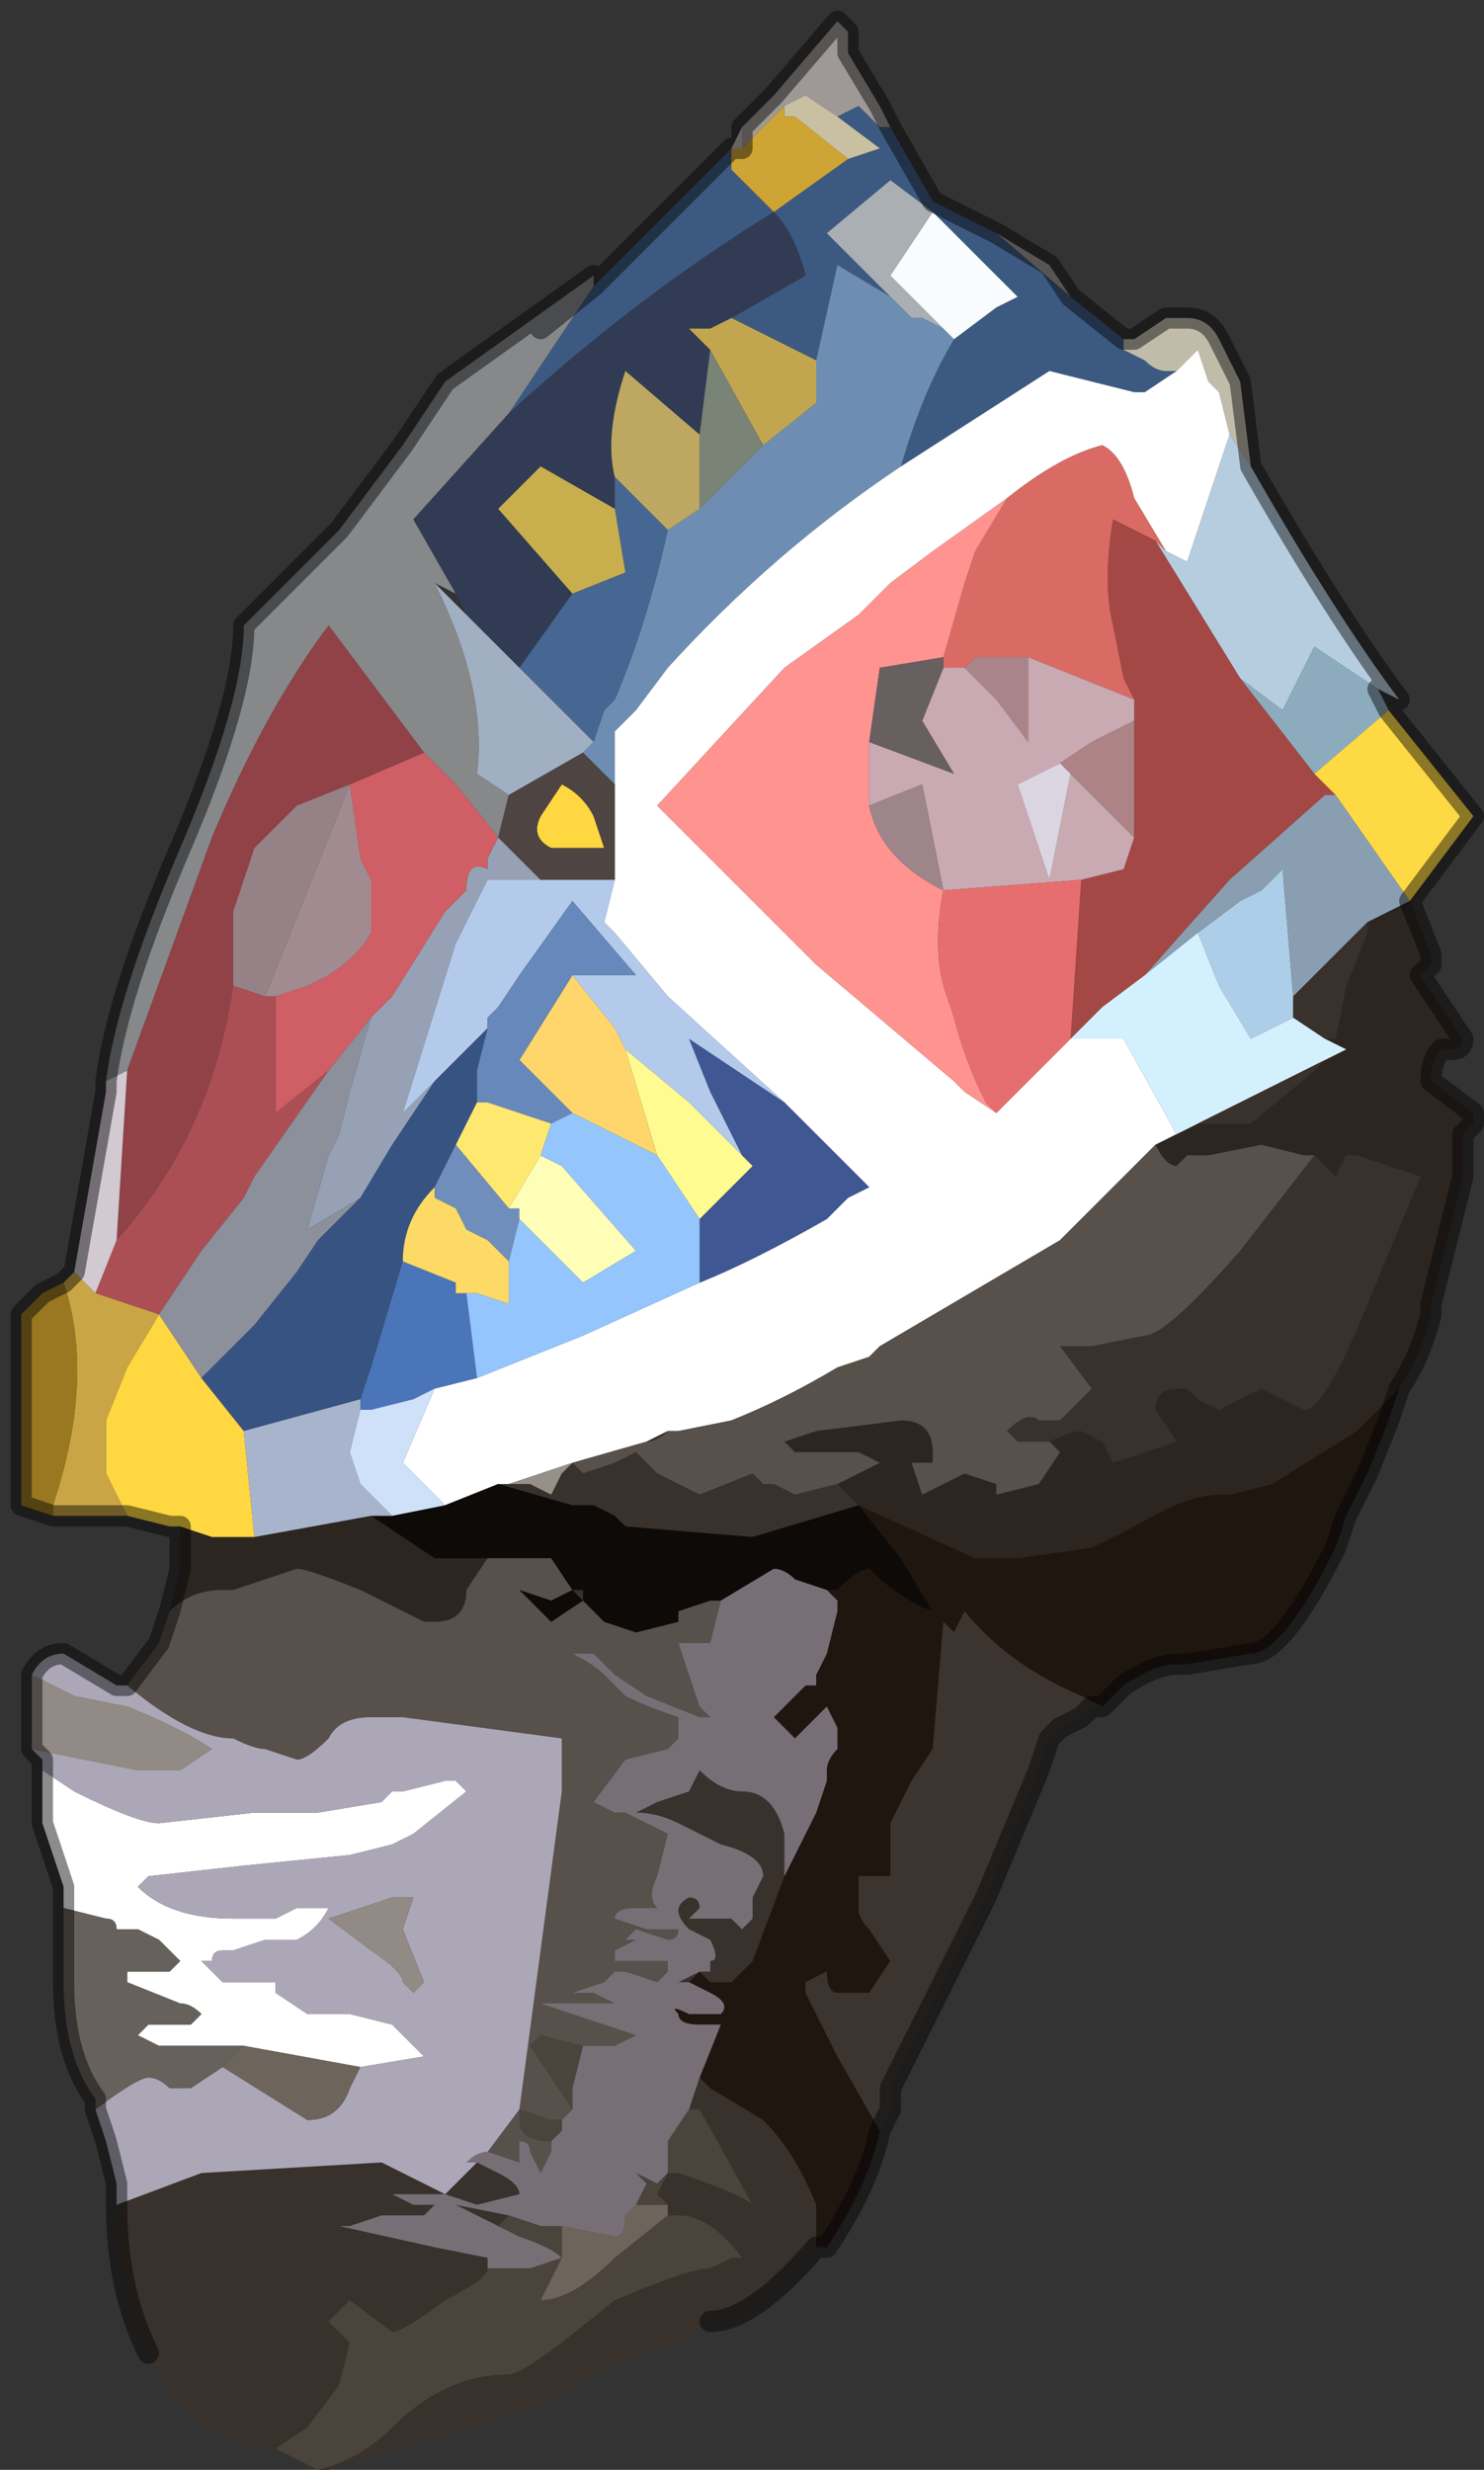 <?xml version="1.0" encoding="UTF-8" standalone="no"?>
<svg xmlns:xlink="http://www.w3.org/1999/xlink" height="11.65px" width="7.0px" xmlns="http://www.w3.org/2000/svg">
  <rect width="100%" height="100%" fill="#333333" stroke="none"/>
  <g transform="matrix(1.0, 0.0, 0.0, 1.0, 3.85, 6.85)">
    <path d="M0.35 -6.25 L0.3 -6.25 0.2 -6.35 0.1 -6.3 0.1 -6.3 -0.05 -6.4 -0.15 -6.35 -0.35 -6.15 -0.35 -6.25 -0.2 -6.4 0.1 -6.75 0.15 -6.7 0.15 -6.6 0.3 -6.35 0.35 -6.25 M1.2 -5.45 L0.85 -5.75 1.1 -5.6 1.2 -5.45 1.2 -5.45" fill="#9e9996" fill-rule="evenodd" stroke="none"/>
    <path d="M0.1 -6.3 L0.1 -6.3 0.2 -6.35 0.3 -6.25 0.35 -6.25 0.55 -5.9 0.85 -5.75 1.2 -5.45 1.45 -5.25 1.45 -5.2 1.55 -5.15 Q1.6 -5.1 1.65 -5.1 L1.7 -5.1 1.55 -5.0 1.5 -5.0 1.1 -5.1 0.4 -4.65 Q0.5 -5.0 0.65 -5.25 L0.85 -5.4 0.95 -5.45 0.55 -5.85 0.35 -6.0 0.05 -5.75 0.35 -5.45 0.1 -5.6 0.0 -5.15 -0.4 -5.35 -0.05 -5.55 Q-0.1 -5.75 -0.2 -5.85 -0.85 -5.45 -1.45 -4.9 L-1.05 -5.5 -0.4 -6.15 -0.4 -6.05 -0.2 -5.85 0.15 -6.1 0.3 -6.15 0.1 -6.3" fill="#3c5a81" fill-rule="evenodd" stroke="none"/>
    <path d="M0.35 -5.45 L0.05 -5.75 0.35 -6.0 0.55 -5.85 0.35 -5.55 0.6 -5.3 0.5 -5.35 0.45 -5.35 0.35 -5.45" fill="#a9afb2" fill-rule="evenodd" stroke="none"/>
    <path d="M-0.15 -6.35 L-0.05 -6.4 0.1 -6.3 0.3 -6.15 0.15 -6.1 -0.1 -6.3 -0.15 -6.3 -0.15 -6.35" fill="#c9c0a2" fill-rule="evenodd" stroke="none"/>
    <path d="M0.0 -5.15 L0.1 -5.6 0.35 -5.45 0.45 -5.35 0.5 -5.35 0.6 -5.3 0.65 -5.25 Q0.5 -5.0 0.4 -4.65 -0.2 -4.25 -0.7 -3.7 L-0.85 -3.5 -0.95 -3.4 -0.95 -3.35 -0.95 -3.15 -1.1 -3.3 -1.05 -3.35 -1.0 -3.5 -0.95 -3.55 Q-0.8 -3.9 -0.7 -4.35 L-0.55 -4.45 -0.25 -4.75 0.0 -4.95 0.0 -5.15" fill="#6d8eb2" fill-rule="evenodd" stroke="none"/>
    <path d="M0.55 -5.85 L0.95 -5.45 0.85 -5.4 0.65 -5.25 0.6 -5.3 0.35 -5.55 0.55 -5.85" fill="#f9fcfe" fill-rule="evenodd" stroke="none"/>
    <path d="M1.7 -5.1 L1.65 -5.1 Q1.6 -5.1 1.55 -5.15 L1.45 -5.2 1.45 -5.25 1.5 -5.25 1.65 -5.35 1.75 -5.35 Q1.85 -5.35 1.9 -5.25 L2.0 -5.05 2.05 -4.65 1.95 -4.8 1.9 -5.0 1.85 -5.05 1.8 -5.2 1.7 -5.1" fill="#c0bca9" fill-rule="evenodd" stroke="none"/>
    <path d="M0.4 -4.65 L1.1 -5.1 1.5 -5.0 1.55 -5.0 1.7 -5.1 1.8 -5.2 1.85 -5.05 1.9 -5.0 1.95 -4.8 1.75 -4.2 1.65 -4.25 1.5 -4.5 Q1.45 -4.7 1.35 -4.75 1.15 -4.7 0.9 -4.5 L0.55 -4.25 0.35 -4.1 0.3 -4.05 0.2 -3.95 -0.15 -3.7 -0.75 -3.05 0.0 -2.3 0.65 -1.75 0.7 -1.7 0.85 -1.6 0.85 -1.6 1.2 -1.95 1.45 -1.95 1.7 -1.5 1.6 -1.45 1.4 -1.25 1.15 -1.0 0.3 -0.5 0.25 -0.45 0.1 -0.4 Q-0.15 -0.25 -0.4 -0.15 L-0.65 -0.1 -0.7 -0.1 -0.8 -0.05 -1.15 0.05 -1.45 0.15 -1.5 0.15 -1.75 0.25 -1.95 0.05 -1.8 -0.3 -1.8 -0.3 -1.6 -0.35 -1.1 -0.55 -0.55 -0.8 Q-0.3 -0.9 0.05 -1.1 L0.15 -1.2 0.25 -1.25 -0.15 -1.65 -0.7 -2.15 -0.95 -2.45 -1.0 -2.5 -0.95 -2.7 -0.95 -2.8 -0.95 -3.15 -0.95 -3.35 -0.95 -3.4 -0.85 -3.5 -0.7 -3.7 Q-0.2 -4.25 0.4 -4.65 M-3.55 2.15 L-3.55 2.05 -3.65 1.75 -3.65 1.5 -3.5 1.6 Q-3.2 1.75 -3.1 1.75 L-2.65 1.7 -2.35 1.7 -2.05 1.65 -2.0 1.6 -1.95 1.6 -1.75 1.55 Q-1.7 1.55 -1.7 1.55 L-1.65 1.6 -1.9 1.8 -1.9 1.8 -2.0 1.85 -2.2 1.9 -2.7 1.95 -3.15 2.0 -3.2 2.05 Q-3.05 2.2 -2.75 2.2 L-2.6 2.2 -2.55 2.2 -2.45 2.15 -2.3 2.15 Q-2.35 2.25 -2.45 2.3 L-2.6 2.3 -2.75 2.35 -2.8 2.35 Q-2.85 2.35 -2.85 2.4 L-2.9 2.4 -2.8 2.5 -2.75 2.5 -2.55 2.5 -2.55 2.55 -2.4 2.65 -2.2 2.65 -2.0 2.7 -1.95 2.75 -1.9 2.8 -1.85 2.85 -2.15 2.9 -2.15 2.9 -2.7 2.8 -2.75 2.8 -2.8 2.8 -3.1 2.8 -3.2 2.75 -3.15 2.7 -3.05 2.7 -2.95 2.7 -2.9 2.65 Q-2.95 2.6 -3.0 2.6 L-3.25 2.5 -3.25 2.45 -3.05 2.45 -3.0 2.4 -3.1 2.3 -3.2 2.25 -3.3 2.25 Q-3.3 2.2 -3.35 2.2 L-3.55 2.15 M-1.15 0.05 L-1.15 0.05" fill="#ffffff" fill-rule="evenodd" stroke="none"/>
    <path d="M1.95 -4.8 L2.05 -4.65 Q2.45 -3.95 2.75 -3.55 L2.65 -3.6 2.35 -3.8 2.2 -3.5 2.0 -3.65 1.6 -4.3 1.65 -4.25 1.75 -4.2 1.95 -4.8" fill="#b6cddf" fill-rule="evenodd" stroke="none"/>
    <path d="M2.65 -3.6 L2.7 -3.5 2.35 -3.2 2.0 -3.65 2.2 -3.5 2.35 -3.8 2.65 -3.6" fill="#8cacbd" fill-rule="evenodd" stroke="none"/>
    <path d="M2.35 -3.2 L2.45 -3.1 2.4 -3.1 1.95 -2.7 1.55 -2.25 1.35 -2.1 1.2 -1.95 1.25 -2.7 1.45 -2.75 1.5 -2.9 1.5 -3.45 1.5 -3.55 1.45 -3.65 1.4 -3.9 Q1.35 -4.1 1.4 -4.4 L1.6 -4.3 2.0 -3.65 2.35 -3.2" fill="#a34844" fill-rule="evenodd" stroke="none"/>
    <path d="M2.7 -3.5 L3.1 -3.0 2.8 -2.6 2.45 -3.1 2.35 -3.2 2.7 -3.5" fill="#fdd943" fill-rule="evenodd" stroke="none"/>
    <path d="M1.8 -2.45 L2.0 -2.6 2.1 -2.65 2.2 -2.75 2.25 -2.15 2.25 -2.05 2.05 -1.95 1.9 -2.2 1.8 -2.45" fill="#adcee8" fill-rule="evenodd" stroke="none"/>
    <path d="M2.8 -2.6 L2.8 -2.6 2.6 -2.5 2.5 -2.4 2.25 -2.15 2.2 -2.75 2.1 -2.65 2.0 -2.6 1.8 -2.45 1.55 -2.25 1.95 -2.7 2.4 -3.1 2.45 -3.1 2.8 -2.6" fill="#8a9eb2" fill-rule="evenodd" stroke="none"/>
    <path d="M2.8 -2.6 L2.9 -2.35 2.9 -2.3 2.85 -2.25 2.95 -2.1 3.05 -1.95 Q3.05 -1.9 3.0 -1.9 L2.95 -1.9 Q2.9 -1.85 2.9 -1.75 L3.1 -1.6 3.1 -1.55 3.05 -1.5 3.05 -1.3 3.0 -1.1 2.9 -0.7 2.9 -0.65 Q2.85 -0.45 2.75 -0.3 L2.55 -0.1 2.15 0.15 1.95 0.2 1.9 0.2 Q1.75 0.2 1.5 0.35 L1.3 0.45 0.95 0.5 0.75 0.5 0.2 0.25 0.1 0.15 0.3 0.05 0.2 0.0 0.1 0.0 -0.1 0.0 -0.15 -0.05 0.0 -0.1 0.4 -0.15 Q0.55 -0.15 0.55 0.0 L0.55 0.05 Q0.5 0.05 0.45 0.05 L0.5 0.2 0.7 0.1 0.85 0.15 0.85 0.2 1.05 0.15 1.15 0.0 1.1 -0.05 Q1.2 -0.1 1.25 -0.1 L1.35 -0.05 1.4 0.05 1.55 0.0 1.7 -0.05 1.6 -0.2 Q1.6 -0.3 1.7 -0.3 L1.75 -0.3 1.8 -0.25 1.9 -0.2 2.1 -0.3 2.3 -0.2 Q2.4 -0.2 2.6 -0.7 L2.85 -1.3 2.55 -1.4 2.5 -1.4 2.45 -1.3 2.35 -1.4 2.3 -1.4 2.1 -1.45 1.85 -1.4 1.75 -1.4 1.7 -1.35 Q1.65 -1.35 1.6 -1.45 L1.7 -1.5 1.8 -1.55 1.85 -1.55 2.05 -1.55 2.35 -1.8 2.4 -1.85 2.5 -1.9 2.4 -1.95 2.45 -1.95 2.5 -2.2 2.6 -2.45 2.6 -2.5 2.8 -2.6 M-3.05 0.75 L-3.0 0.55 -3.0 0.35 -2.85 0.4 -2.65 0.4 -2.1 0.3 -1.8 0.5 -1.55 0.5 -1.65 0.65 Q-1.65 0.8 -1.8 0.8 L-1.85 0.8 -2.15 0.65 Q-2.4 0.55 -2.45 0.55 L-2.75 0.65 -2.75 0.65 -2.8 0.65 Q-2.95 0.65 -3.05 0.75" fill="#2d2620" fill-rule="evenodd" stroke="none"/>
    <path d="M1.6 -4.3 L1.4 -4.4 Q1.35 -4.1 1.4 -3.9 L1.45 -3.65 1.5 -3.55 1.0 -3.75 0.75 -3.75 0.7 -3.7 0.6 -3.7 0.6 -3.75 0.7 -4.1 0.75 -4.25 0.9 -4.5 Q1.15 -4.7 1.35 -4.75 1.45 -4.7 1.5 -4.5 L1.65 -4.25 1.6 -4.3" fill="#d96b64" fill-rule="evenodd" stroke="none"/>
    <path d="M0.85 -1.6 L0.7 -1.7 0.65 -1.75 0.0 -2.3 -0.75 -3.05 -0.15 -3.7 0.2 -3.95 0.3 -4.05 0.35 -4.1 0.55 -4.25 0.9 -4.5 0.75 -4.25 0.7 -4.1 0.6 -3.75 0.3 -3.7 0.25 -3.35 0.25 -3.05 Q0.3 -2.8 0.6 -2.65 0.55 -2.4 0.6 -2.2 L0.65 -2.05 Q0.7 -1.85 0.8 -1.65 L0.85 -1.6" fill="#ff9390" fill-rule="evenodd" stroke="none"/>
    <path d="M0.7 -3.7 L0.75 -3.75 1.0 -3.75 1.0 -3.35 0.85 -3.55 0.7 -3.7" fill="#a98488" fill-rule="evenodd" stroke="none"/>
    <path d="M1.5 -3.55 L1.5 -3.45 1.3 -3.35 1.15 -3.25 0.95 -3.15 1.1 -2.7 1.2 -3.2 1.5 -2.9 1.45 -2.75 1.25 -2.7 0.6 -2.65 0.5 -3.15 0.25 -3.05 0.25 -3.35 0.65 -3.2 0.5 -3.45 0.6 -3.7 0.7 -3.7 0.85 -3.55 1.0 -3.35 1.0 -3.75 1.5 -3.55" fill="#c9a9b2" fill-rule="evenodd" stroke="none"/>
    <path d="M0.25 -3.35 L0.3 -3.7 0.6 -3.75 0.6 -3.7 0.5 -3.45 0.65 -3.2 0.25 -3.35" fill="#685f60" fill-rule="evenodd" stroke="none"/>
    <path d="M0.6 -2.65 Q0.3 -2.8 0.25 -3.05 L0.5 -3.15 0.6 -2.65" fill="#9d858a" fill-rule="evenodd" stroke="none"/>
    <path d="M1.5 -3.45 L1.5 -2.9 1.2 -3.2 1.15 -3.25 1.3 -3.35 1.5 -3.45" fill="#ad8386" fill-rule="evenodd" stroke="none"/>
    <path d="M1.15 -3.25 L1.2 -3.2 1.1 -2.7 0.95 -3.15 1.15 -3.25" fill="#dad5e1" fill-rule="evenodd" stroke="none"/>
    <path d="M1.25 -2.7 L1.2 -1.95 0.85 -1.6 0.85 -1.6 0.8 -1.65 Q0.7 -1.85 0.65 -2.05 L0.6 -2.2 Q0.55 -2.4 0.6 -2.65 L1.25 -2.7" fill="#e76e6f" fill-rule="evenodd" stroke="none"/>
    <path d="M1.2 -1.95 L1.35 -2.1 1.55 -2.25 1.8 -2.45 1.9 -2.2 2.05 -1.95 2.25 -2.05 2.4 -1.95 2.5 -1.9 2.4 -1.85 2.1 -1.7 1.8 -1.55 1.7 -1.5 1.45 -1.95 1.2 -1.95" fill="#d3f0fe" fill-rule="evenodd" stroke="none"/>
    <path d="M-3.25 1.1 L-3.1 0.9 -3.05 0.75 Q-2.95 0.65 -2.8 0.65 L-2.75 0.65 -2.75 0.65 -2.45 0.55 Q-2.4 0.55 -2.15 0.65 L-1.85 0.8 -1.8 0.8 Q-1.65 0.8 -1.65 0.65 L-1.55 0.5 -1.25 0.5 -1.15 0.65 -1.25 0.7 -1.4 0.65 -1.25 0.8 -1.1 0.7 Q-1.1 0.7 -1.0 0.8 L-1.0 0.8 -0.85 0.85 -0.65 0.8 -0.65 0.75 -0.5 0.7 -0.45 0.7 -0.5 0.9 -0.6 0.9 -0.65 0.9 -0.55 1.2 -0.55 1.2 -0.6 1.2 -0.55 1.2 -0.5 1.25 -0.55 1.25 -0.8 1.15 -0.95 1.05 -1.05 0.95 -1.15 0.95 Q-1.05 1.0 -1.0 1.05 L-0.9 1.15 Q-0.8 1.2 -0.65 1.25 L-0.65 1.35 -0.7 1.4 -0.7 1.4 -0.9 1.45 -1.05 1.65 -0.95 1.7 -0.9 1.7 -0.7 1.8 -0.75 2.0 Q-0.8 2.1 -0.75 2.15 L-0.8 2.15 -0.85 2.15 Q-0.95 2.15 -0.95 2.2 L-0.8 2.25 -0.7 2.25 -0.65 2.25 Q-0.65 2.3 -0.7 2.3 L-0.7 2.3 -0.85 2.25 -0.9 2.3 -0.85 2.3 -0.95 2.35 -0.95 2.4 -0.8 2.4 -0.7 2.4 -0.7 2.45 -0.75 2.5 -0.9 2.45 -0.95 2.45 -0.95 2.45 -1.0 2.5 -1.15 2.55 -1.05 2.55 -0.95 2.6 -1.1 2.6 -1.3 2.6 -1.3 2.6 -0.85 2.75 -0.95 2.8 -1.1 2.8 -1.1 2.8 -1.3 2.75 -1.3 2.75 -1.35 2.8 -1.25 2.95 -1.15 3.1 -1.2 3.15 -1.25 3.15 -1.4 3.1 -1.4 3.15 Q-1.4 3.25 -1.25 3.25 L-1.25 3.3 -1.3 3.4 -1.35 3.3 Q-1.35 3.25 -1.4 3.25 L-1.4 3.35 -1.55 3.3 -1.4 3.1 -1.4 3.1 -1.3 2.35 -1.2 1.6 -1.2 1.35 -1.95 1.25 -2.1 1.25 Q-2.25 1.25 -2.3 1.35 -2.4 1.45 -2.45 1.45 L-2.6 1.4 Q-2.65 1.4 -2.75 1.35 -2.95 1.35 -3.25 1.1 L-3.25 1.1 M1.6 -1.45 Q1.65 -1.35 1.7 -1.35 L1.75 -1.4 1.85 -1.4 2.1 -1.45 2.3 -1.4 2.35 -1.4 2.0 -0.95 2.0 -0.95 Q1.65 -0.55 1.55 -0.55 L1.55 -0.55 1.3 -0.5 1.15 -0.5 1.3 -0.3 1.25 -0.25 1.2 -0.2 1.15 -0.15 1.05 -0.15 1.05 -0.15 Q1.0 -0.2 0.9 -0.1 L0.95 -0.05 1.05 -0.05 1.05 -0.05 1.1 -0.05 1.15 0.0 1.05 0.15 0.85 0.2 0.85 0.15 0.7 0.1 0.5 0.2 0.45 0.05 Q0.5 0.05 0.55 0.05 L0.55 0.0 Q0.55 -0.15 0.4 -0.15 L0.0 -0.1 -0.15 -0.05 -0.1 0.0 0.1 0.0 0.2 0.0 0.3 0.05 0.1 0.15 -0.1 0.2 -0.2 0.15 -0.25 0.15 -0.3 0.1 -0.55 0.2 -0.55 0.2 Q-0.65 0.15 -0.75 0.1 L-0.85 0.0 -0.95 0.05 -1.1 0.1 -1.15 0.05 -0.8 -0.05 -0.8 -0.05 Q-0.75 -0.05 -0.7 -0.1 L-0.65 -0.1 -0.4 -0.15 Q-0.15 -0.25 0.1 -0.4 L0.15 -0.35 0.25 -0.45 0.3 -0.5 1.15 -1.0 1.4 -1.25 1.6 -1.45" fill="#57504b" fill-rule="evenodd" stroke="none"/>
    <path d="M0.0 3.75 Q-0.3 4.1 -0.5 4.1 L-0.5 4.1 Q-0.7 4.25 -0.85 4.25 L-1.05 4.35 -1.3 4.5 -2.3 4.8 -2.35 4.8 Q-2.15 4.75 -2.0 4.6 -1.75 4.35 -1.45 4.35 -1.4 4.35 -1.2 4.2 L-0.95 4.0 Q-0.6 3.85 -0.5 3.85 L-0.4 3.8 -0.35 3.8 Q-0.5 3.6 -0.65 3.6 L-0.65 3.6 -0.7 3.6 -0.7 3.55 -0.75 3.5 -0.7 3.4 -0.7 3.4 -0.65 3.4 Q-0.35 3.5 -0.3 3.55 L-0.55 3.1 -0.6 3.1 -0.6 3.1 -0.55 2.95 -0.5 3.0 -0.25 3.15 Q-0.1 3.3 0.0 3.55 L0.0 3.75 M-2.55 4.7 L-2.55 4.7 Q-2.95 4.7 -3.15 4.25 -3.3 3.95 -3.3 3.55 L-2.9 3.4 -2.05 3.35 -1.75 3.5 -1.85 3.5 -2.0 3.5 -1.9 3.55 -1.8 3.55 -1.85 3.6 -2.05 3.6 -2.2 3.65 -2.25 3.65 -1.8 3.75 -1.55 3.8 -1.55 3.85 -1.55 3.85 Q-1.55 3.9 -1.75 4.0 -1.95 4.15 -2.0 4.15 L-2.2 4.0 -2.25 4.05 -2.3 4.1 -2.25 4.15 -2.2 4.2 -2.25 4.4 -2.4 4.6 -2.55 4.7 M2.25 -2.15 L2.5 -2.4 2.6 -2.5 2.6 -2.45 2.5 -2.2 2.45 -1.95 2.4 -1.95 2.25 -2.05 2.25 -2.15 M1.8 -1.55 L2.1 -1.7 2.4 -1.85 2.35 -1.8 2.05 -1.55 1.85 -1.55 1.8 -1.55 M2.35 -1.4 L2.45 -1.3 2.5 -1.4 2.55 -1.4 2.85 -1.3 2.6 -0.7 Q2.4 -0.2 2.3 -0.2 L2.1 -0.3 1.9 -0.2 1.8 -0.25 1.75 -0.3 1.7 -0.3 Q1.6 -0.3 1.6 -0.2 L1.7 -0.05 1.55 0.0 1.4 0.05 1.35 -0.05 1.25 -0.1 Q1.2 -0.1 1.1 -0.05 L1.05 -0.05 1.05 -0.05 0.95 -0.05 0.9 -0.1 Q1.0 -0.2 1.05 -0.15 L1.05 -0.15 1.15 -0.15 1.2 -0.2 1.25 -0.25 1.3 -0.3 1.15 -0.5 1.3 -0.5 1.55 -0.55 1.55 -0.55 Q1.65 -0.55 2.0 -0.95 L2.0 -0.95 2.35 -1.4 M0.1 0.15 L0.2 0.25 -0.3 0.4 -0.9 0.35 -0.95 0.3 -1.05 0.25 -1.15 0.25 -1.5 0.15 -1.45 0.15 -1.35 0.15 -1.25 0.2 -1.2 0.1 -1.15 0.05 -1.1 0.1 -0.95 0.05 -0.85 0.0 -0.75 0.1 Q-0.65 0.15 -0.55 0.2 L-0.55 0.2 -0.3 0.1 -0.25 0.15 -0.2 0.15 -0.1 0.2 0.1 0.15 M-0.7 -0.1 Q-0.75 -0.05 -0.8 -0.05 L-0.8 -0.05 -0.7 -0.1 M-1.15 0.05 L-1.15 0.05 M-0.15 2.0 L-0.3 2.4 -0.4 2.5 -0.45 2.5 -0.5 2.5 -0.55 2.45 -0.6 2.5 Q-0.65 2.5 -0.65 2.5 L-0.55 2.45 -0.55 2.45 Q-0.45 2.45 -0.5 2.45 L-0.5 2.4 Q-0.45 2.4 -0.5 2.3 L-0.6 2.25 Q-0.7 2.15 -0.6 2.1 -0.55 2.1 -0.55 2.15 L-0.6 2.2 -0.5 2.2 -0.4 2.2 -0.35 2.25 -0.3 2.2 -0.3 2.1 -0.25 2.0 Q-0.25 1.9 -0.45 1.85 L-0.65 1.75 Q-0.75 1.7 -0.85 1.7 L-0.75 1.65 -0.6 1.6 -0.55 1.5 Q-0.45 1.6 -0.35 1.6 -0.2 1.6 -0.15 1.8 L-0.15 2.0 M-1.6 3.35 L-1.5 3.4 Q-1.4 3.45 -1.4 3.5 L-1.6 3.55 -1.75 3.5 -1.6 3.35 M-1.5 3.65 L-1.7 3.55 -1.45 3.6 -1.5 3.65 M-1.15 0.65 L-1.1 0.65 -1.1 0.7 -1.15 0.65" fill="#38312c" fill-rule="evenodd" stroke="none"/>
    <path d="M0.25 -0.45 L0.15 -0.35 0.1 -0.4 0.25 -0.45" fill="#585147" fill-rule="evenodd" stroke="none"/>
    <path d="M-0.15 -1.65 L0.25 -1.25 0.15 -1.2 0.05 -1.1 Q-0.3 -0.9 -0.55 -0.8 L-0.55 -1.1 -0.3 -1.35 -0.35 -1.4 -0.5 -1.7 -0.6 -1.95 -0.15 -1.65" fill="#3f5792" fill-rule="evenodd" stroke="none"/>
    <path d="M2.75 -0.3 L2.7 -0.15 2.6 0.1 2.5 0.3 2.45 0.45 Q2.2 0.95 2.05 0.95 L1.75 1.0 1.7 1.0 Q1.6 1.0 1.45 1.1 L1.35 1.2 1.25 1.15 Q0.9 1.0 0.7 0.75 L0.65 0.85 0.6 0.8 0.55 1.4 0.45 1.55 0.35 1.75 0.35 2.0 Q0.25 2.0 0.2 2.0 L0.2 2.15 Q0.2 2.2 0.25 2.25 L0.35 2.4 0.25 2.55 0.2 2.55 0.1 2.55 Q0.05 2.55 0.05 2.45 L-0.05 2.5 -0.05 2.55 0.1 2.85 0.3 3.2 Q0.25 3.45 0.05 3.75 L0.0 3.75 0.0 3.55 Q-0.1 3.3 -0.25 3.15 L-0.5 3.0 -0.55 2.95 -0.45 2.7 -0.55 2.7 Q-0.65 2.7 -0.65 2.65 -0.7 2.6 -0.6 2.65 L-0.45 2.65 Q-0.4 2.6 -0.5 2.55 L-0.6 2.5 -0.55 2.45 -0.5 2.5 -0.45 2.5 -0.4 2.5 -0.3 2.4 -0.15 2.0 0.0 1.7 0.05 1.55 0.05 1.5 Q0.05 1.45 0.1 1.4 L0.1 1.3 0.05 1.2 -0.1 1.35 -0.2 1.25 -0.05 1.1 0.0 1.1 0.0 1.05 0.05 0.95 0.1 0.75 0.1 0.7 0.05 0.65 0.1 0.65 Q0.2 0.55 0.25 0.55 0.4 0.7 0.55 0.75 L0.4 0.5 0.2 0.25 0.75 0.5 0.95 0.5 1.3 0.45 1.5 0.35 Q1.75 0.2 1.9 0.2 L1.95 0.2 2.15 0.15 2.55 -0.1 2.75 -0.3 M-0.55 2.45 L-0.55 2.45" fill="#1f1610" fill-rule="evenodd" stroke="none"/>
    <path d="M1.35 1.2 Q1.3 1.2 1.3 1.2 L1.25 1.25 Q1.25 1.25 1.15 1.3 L1.1 1.35 1.05 1.5 0.8 2.1 0.35 3.0 0.35 3.1 0.3 3.2 0.1 2.85 -0.05 2.55 -0.05 2.5 0.05 2.45 Q0.05 2.55 0.1 2.55 L0.2 2.55 0.25 2.55 0.35 2.4 0.25 2.25 Q0.2 2.2 0.2 2.15 L0.2 2.0 Q0.25 2.0 0.35 2.0 L0.35 1.75 0.45 1.55 0.55 1.4 0.6 0.8 0.65 0.85 0.7 0.75 Q0.9 1.0 1.25 1.15 L1.35 1.2" fill="#3b342f" fill-rule="evenodd" stroke="none"/>
    <path d="M-1.75 0.25 L-1.5 0.15 -1.15 0.25 -1.05 0.25 -0.95 0.3 -0.9 0.35 -0.3 0.4 0.2 0.25 0.4 0.5 0.55 0.75 Q0.4 0.7 0.25 0.55 0.2 0.55 0.1 0.65 L0.05 0.65 -0.1 0.6 Q-0.15 0.55 -0.2 0.55 L-0.45 0.7 -0.5 0.7 -0.65 0.75 -0.65 0.8 -0.85 0.85 -1.0 0.8 -1.0 0.8 Q-1.1 0.7 -1.1 0.7 L-1.25 0.8 -1.4 0.65 -1.25 0.7 -1.15 0.65 -1.25 0.5 -1.55 0.5 -1.8 0.5 -2.1 0.3 -2.05 0.3 -2.0 0.3 -1.75 0.25 M-1.15 0.65 L-1.1 0.7 -1.1 0.65 -1.15 0.65" fill="#0e0a08" fill-rule="evenodd" stroke="none"/>
    <path d="M0.05 0.65 L0.1 0.7 0.1 0.75 0.05 0.95 0.0 1.05 0.0 1.1 -0.05 1.1 -0.2 1.25 -0.1 1.35 0.05 1.2 0.1 1.3 0.1 1.4 Q0.05 1.45 0.05 1.5 L0.05 1.55 0.0 1.7 -0.15 2.0 -0.15 1.8 Q-0.2 1.6 -0.35 1.6 -0.45 1.6 -0.55 1.5 L-0.6 1.6 -0.75 1.65 -0.85 1.7 Q-0.75 1.7 -0.65 1.75 L-0.45 1.85 Q-0.25 1.9 -0.25 2.0 L-0.3 2.1 -0.3 2.2 -0.35 2.25 -0.4 2.2 -0.5 2.2 -0.6 2.2 -0.55 2.15 Q-0.55 2.1 -0.6 2.1 -0.7 2.15 -0.6 2.25 L-0.5 2.3 Q-0.45 2.4 -0.5 2.4 L-0.5 2.45 Q-0.45 2.45 -0.55 2.45 L-0.55 2.45 -0.65 2.5 Q-0.65 2.5 -0.6 2.5 L-0.5 2.55 Q-0.4 2.6 -0.45 2.65 L-0.6 2.65 Q-0.7 2.6 -0.65 2.65 -0.65 2.7 -0.55 2.7 L-0.45 2.7 -0.55 2.95 -0.6 3.1 -0.6 3.1 -0.7 3.25 -0.7 3.4 -0.75 3.45 -0.85 3.4 -0.8 3.45 -0.85 3.55 -0.9 3.6 Q-0.9 3.7 -0.95 3.7 L-1.2 3.65 -1.3 3.65 -1.45 3.6 -1.7 3.55 -1.5 3.65 -1.4 3.7 Q-1.25 3.75 -1.2 3.8 L-1.35 3.85 -1.55 3.85 -1.55 3.8 -1.8 3.75 -2.25 3.65 -2.2 3.65 -2.05 3.6 -1.85 3.6 -1.8 3.55 -1.9 3.55 -2.0 3.5 -1.85 3.5 -1.75 3.5 -1.6 3.55 -1.4 3.5 Q-1.4 3.45 -1.5 3.4 L-1.6 3.35 -1.65 3.35 Q-1.6 3.3 -1.55 3.3 L-1.4 3.35 -1.4 3.25 Q-1.35 3.25 -1.35 3.3 L-1.3 3.4 -1.25 3.3 -1.25 3.25 -1.2 3.2 -1.2 3.15 -1.15 3.1 -1.15 3.0 -1.1 2.8 -1.1 2.8 -0.95 2.8 -0.85 2.75 -1.3 2.6 -1.3 2.6 -1.1 2.6 -0.95 2.6 -1.05 2.55 -1.15 2.55 -1.0 2.5 -0.95 2.45 -0.95 2.45 -0.9 2.45 -0.75 2.5 -0.7 2.45 -0.7 2.4 -0.8 2.4 -0.95 2.4 -0.95 2.35 -0.85 2.3 -0.9 2.3 -0.85 2.25 -0.7 2.3 -0.7 2.3 Q-0.65 2.3 -0.65 2.25 L-0.7 2.25 -0.8 2.25 -0.95 2.2 Q-0.95 2.15 -0.85 2.15 L-0.8 2.15 -0.75 2.15 Q-0.8 2.1 -0.75 2.0 L-0.7 1.8 -0.9 1.7 -0.95 1.7 -1.05 1.65 -0.9 1.45 -0.7 1.4 -0.7 1.4 -0.65 1.35 -0.65 1.25 Q-0.8 1.2 -0.9 1.15 L-1.0 1.05 Q-1.05 1.0 -1.15 0.95 L-1.05 0.95 -0.95 1.05 -0.8 1.15 -0.55 1.25 -0.5 1.25 -0.55 1.2 -0.6 1.2 -0.55 1.2 -0.55 1.2 -0.65 0.9 -0.6 0.9 -0.5 0.9 -0.45 0.7 -0.2 0.55 Q-0.15 0.55 -0.1 0.6 L0.05 0.65 M-0.55 2.45 L-0.55 2.45 M-1.75 3.5 L-1.75 3.5 M-0.7 3.4 L-0.7 3.4" fill="#786f76" fill-rule="evenodd" stroke="none"/>
    <path d="M-0.35 -6.15 L-0.15 -6.35 -0.15 -6.3 -0.1 -6.3 0.15 -6.1 -0.2 -5.85 -0.4 -6.05 -0.4 -6.15 -0.35 -6.15" fill="#cea434" fill-rule="evenodd" stroke="none"/>
    <path d="M-1.05 -5.5 L-1.45 -4.9 -1.9 -4.4 -1.7 -4.05 -1.8 -4.1 Q-1.55 -3.6 -1.6 -3.2 L-1.6 -3.2 -1.45 -3.1 -1.5 -2.9 -1.7 -3.15 -1.85 -3.3 -2.3 -3.9 Q-2.6 -3.5 -2.85 -2.9 L-3.25 -1.8 -3.35 -1.75 Q-3.3 -2.15 -3.0 -2.85 -2.7 -3.55 -2.7 -3.9 L-2.25 -4.35 -1.95 -4.75 -1.85 -4.9 -1.85 -4.9 -1.75 -5.05 -1.4 -5.3 -1.05 -5.55 -1.05 -5.5 -1.3 -5.3 -1.05 -5.5" fill="#86888a" fill-rule="evenodd" stroke="none"/>
    <path d="M-0.35 -6.25 L-0.35 -6.15 -0.4 -6.15 -0.4 -6.15 -0.35 -6.25" fill="#bbb5b1" fill-rule="evenodd" stroke="none"/>
    <path d="M-1.45 -4.9 Q-0.85 -5.45 -0.2 -5.85 -0.1 -5.75 -0.05 -5.55 L-0.4 -5.35 -0.5 -5.3 -0.6 -5.3 -0.5 -5.2 -0.55 -4.8 -0.9 -5.1 Q-1.0 -4.8 -0.95 -4.6 L-0.95 -4.45 -1.3 -4.65 -1.5 -4.45 -1.15 -4.05 -1.4 -3.7 -1.65 -3.95 -1.7 -4.05 -1.9 -4.4 -1.45 -4.9" fill="#313b54" fill-rule="evenodd" stroke="none"/>
    <path d="M-0.4 -5.35 L0.0 -5.15 0.0 -4.95 -0.25 -4.75 -0.25 -4.75 -0.5 -5.2 -0.6 -5.3 -0.5 -5.3 -0.4 -5.35" fill="#c2a64f" fill-rule="evenodd" stroke="none"/>
    <path d="M-0.55 -4.45 L-0.55 -4.8 -0.5 -5.2 -0.25 -4.75 -0.25 -4.75 -0.55 -4.45" fill="#798376" fill-rule="evenodd" stroke="none"/>
    <path d="M-0.55 -4.8 L-0.55 -4.45 -0.7 -4.35 -0.95 -4.6 Q-1.0 -4.8 -0.9 -5.1 L-0.55 -4.8" fill="#bea861" fill-rule="evenodd" stroke="none"/>
    <path d="M-0.95 -4.6 L-0.7 -4.35 Q-0.8 -3.9 -0.95 -3.55 L-1.0 -3.5 -1.05 -3.35 -1.4 -3.7 -1.15 -4.05 -0.9 -4.15 -0.95 -4.45 -0.95 -4.6" fill="#456792" fill-rule="evenodd" stroke="none"/>
    <path d="M-0.95 -4.45 L-0.9 -4.15 -1.15 -4.05 -1.5 -4.45 -1.3 -4.65 -0.95 -4.45" fill="#c8ae4d" fill-rule="evenodd" stroke="none"/>
    <path d="M-1.4 -3.7 L-1.05 -3.35 -1.1 -3.3 -1.45 -3.1 -1.6 -3.2 -1.6 -3.2 Q-1.55 -3.6 -1.8 -4.1 L-1.65 -3.95 -1.4 -3.7" fill="#a0afc1" fill-rule="evenodd" stroke="none"/>
    <path d="M-1.85 -3.3 L-1.7 -3.15 -1.5 -2.9 -1.55 -2.8 -1.55 -2.75 Q-1.65 -2.8 -1.65 -2.65 L-1.75 -2.55 -2.0 -2.15 -2.1 -2.05 -2.3 -1.8 -2.55 -1.6 -2.55 -2.15 -2.4 -2.2 -2.3 -2.25 Q-2.15 -2.35 -2.1 -2.45 L-2.1 -2.7 -2.15 -2.8 -2.2 -3.15 -1.85 -3.3 M-1.5 -2.9 L-1.5 -2.9" fill="#cf5f64" fill-rule="evenodd" stroke="none"/>
    <path d="M-1.3 -2.7 L-1.55 -2.7 -1.65 -2.5 -1.7 -2.4 -1.95 -1.6 -2.0 -1.55 -1.8 -1.75 -1.9 -1.6 -2.0 -1.45 -2.0 -1.45 -2.15 -1.2 -2.4 -1.05 -2.3 -1.4 -2.25 -1.5 -2.2 -1.7 -2.1 -2.05 -2.0 -2.15 -1.75 -2.55 -1.65 -2.65 Q-1.65 -2.8 -1.55 -2.75 L-1.55 -2.8 -1.5 -2.9 -1.3 -2.7" fill="#96a1b6" fill-rule="evenodd" stroke="none"/>
    <path d="M-1.8 -1.75 L-2.0 -1.55 -1.95 -1.6 -1.7 -2.4 -1.65 -2.5 -1.55 -2.7 -1.3 -2.7 -1.1 -2.7 -1.05 -2.7 -0.95 -2.7 -1.0 -2.5 -0.95 -2.45 -0.7 -2.15 -0.15 -1.65 -0.6 -1.95 -0.5 -1.7 -0.35 -1.4 -0.6 -1.65 -0.9 -1.9 -0.95 -2.0 -1.15 -2.25 -0.9 -2.25 -0.85 -2.25 -1.15 -2.6 -1.4 -2.25 -1.5 -2.1 -1.55 -2.05 -1.55 -2.0 -1.8 -1.75" fill="#b4caeb" fill-rule="evenodd" stroke="none"/>
    <path d="M-3.0 0.35 L-3.05 0.35 -3.25 0.3 -3.35 0.1 -3.35 -0.15 -3.25 -0.4 -3.1 -0.65 -2.9 -0.35 -2.7 -0.1 -2.7 -0.1 -2.65 0.4 -2.85 0.4 -3.0 0.35 M-1.25 -2.85 Q-1.35 -2.9 -1.3 -3.0 L-1.2 -3.15 Q-1.1 -3.1 -1.05 -3.0 L-1.0 -2.85 -1.0 -2.85 -1.25 -2.85 M-3.05 0.35 L-3.25 0.3 -3.05 0.35" fill="#fed741" fill-rule="evenodd" stroke="none"/>
    <path d="M-1.45 -3.1 L-1.1 -3.3 -0.95 -3.15 -0.95 -2.8 -0.95 -2.7 -1.05 -2.7 -1.1 -2.7 -1.3 -2.7 -1.5 -2.9 -1.45 -3.1 M-1.25 -2.85 L-1.0 -2.85 -1.0 -2.85 -1.05 -3.0 Q-1.1 -3.1 -1.2 -3.15 L-1.3 -3.0 Q-1.35 -2.9 -1.25 -2.85 M-1.5 -2.9 L-1.5 -2.9" fill="#4e4542" fill-rule="evenodd" stroke="none"/>
    <path d="M-2.2 -3.15 L-2.15 -2.8 -2.1 -2.7 -2.1 -2.45 Q-2.15 -2.35 -2.3 -2.25 L-2.4 -2.2 -2.55 -2.15 -2.6 -2.15 -2.2 -3.15" fill="#a28a91" fill-rule="evenodd" stroke="none"/>
    <path d="M-2.2 -3.15 L-2.45 -3.05 -2.65 -2.85 -2.75 -2.55 -2.75 -2.2 Q-2.85 -1.5 -3.3 -1.0 L-3.25 -1.8 -2.85 -2.9 Q-2.6 -3.5 -2.3 -3.9 L-1.85 -3.3 -2.2 -3.15" fill="#904246" fill-rule="evenodd" stroke="none"/>
    <path d="M-2.2 -3.15 L-2.6 -2.15 -2.75 -2.2 -2.75 -2.55 -2.65 -2.85 -2.45 -3.05 -2.2 -3.15" fill="#968286" fill-rule="evenodd" stroke="none"/>
    <path d="M-2.6 -2.15 L-2.55 -2.15 -2.55 -1.6 -2.3 -1.8 -2.65 -1.3 -2.7 -1.2 -2.7 -1.2 -2.9 -0.95 -3.1 -0.65 -3.4 -0.75 -3.3 -1.0 Q-2.85 -1.5 -2.75 -2.2 L-2.6 -2.15" fill="#ab4f55" fill-rule="evenodd" stroke="none"/>
    <path d="M-2.1 -2.05 L-2.2 -1.7 -2.25 -1.5 -2.3 -1.4 -2.4 -1.05 -2.15 -1.2 -2.35 -1.0 -2.45 -0.85 -2.65 -0.6 -2.9 -0.35 -3.1 -0.65 -2.9 -0.95 -2.7 -1.2 -2.7 -1.2 -2.65 -1.3 -2.3 -1.8 -2.1 -2.05" fill="#8b909b" fill-rule="evenodd" stroke="none"/>
    <path d="M-3.5 -0.85 L-3.35 -1.7 -3.35 -1.75 -3.25 -1.8 -3.3 -1.0 -3.4 -0.75 -3.5 -0.85" fill="#d2c9d1" fill-rule="evenodd" stroke="none"/>
    <path d="M-3.25 0.3 L-3.45 0.3 -3.5 0.3 -3.6 0.3 -3.6 0.25 Q-3.4 -0.35 -3.55 -0.8 L-3.5 -0.85 -3.4 -0.75 -3.1 -0.65 -3.25 -0.4 -3.35 -0.15 -3.35 0.1 -3.25 0.3 -3.45 0.3 -3.25 0.3" fill="#caa545" fill-rule="evenodd" stroke="none"/>
    <path d="M-3.6 0.3 L-3.75 0.25 -3.75 0.0 -3.75 -0.65 -3.65 -0.75 -3.55 -0.8 Q-3.4 -0.35 -3.6 0.25 L-3.6 0.3" fill="#9a7821" fill-rule="evenodd" stroke="none"/>
    <path d="M-2.15 -1.2 L-2.0 -1.45 -2.0 -1.45 -1.9 -1.6 -1.8 -1.75 -1.55 -2.0 -1.6 -1.8 -1.6 -1.65 -1.65 -1.55 -1.7 -1.45 -1.7 -1.45 -1.8 -1.25 Q-1.95 -1.1 -1.95 -0.9 L-1.95 -0.9 -2.1 -0.4 -2.15 -0.25 -2.7 -0.1 -2.9 -0.35 -2.65 -0.6 -2.45 -0.85 -2.35 -1.0 -2.15 -1.2" fill="#375382" fill-rule="evenodd" stroke="none"/>
    <path d="M-2.65 0.4 L-2.7 -0.1 -2.7 -0.1 -2.15 -0.25 -2.15 -0.2 -2.2 0.0 -2.15 0.15 -2.0 0.3 -2.05 0.3 -2.1 0.3 -2.65 0.4" fill="#a8b4cb" fill-rule="evenodd" stroke="none"/>
    <path d="M-1.6 -0.35 L-1.8 -0.3 -1.8 -0.3 -1.9 -0.25 -2.1 -0.2 Q-2.1 -0.2 -2.15 -0.2 L-2.15 -0.25 -2.1 -0.4 -1.95 -0.9 -1.95 -0.9 -1.7 -0.8 -1.7 -0.75 -1.65 -0.75 -1.6 -0.35" fill="#4a75b9" fill-rule="evenodd" stroke="none"/>
    <path d="M-1.8 -0.3 L-1.95 0.05 -1.75 0.25 -2.0 0.3 -2.15 0.15 -2.2 0.0 -2.15 -0.2 Q-2.1 -0.2 -2.1 -0.2 L-1.9 -0.25 -1.8 -0.3" fill="#cee1f9" fill-rule="evenodd" stroke="none"/>
    <path d="M-1.15 -2.25 L-0.95 -2.0 -0.9 -1.9 -0.75 -1.4 -1.15 -1.6 -1.4 -1.85 -1.15 -2.25" fill="#fed66b" fill-rule="evenodd" stroke="none"/>
    <path d="M-1.55 -2.0 L-1.55 -2.05 -1.5 -2.1 -1.4 -2.25 -1.15 -2.6 -0.85 -2.25 -0.9 -2.25 -1.15 -2.25 -1.4 -1.85 -1.15 -1.6 -1.25 -1.55 -1.55 -1.65 -1.6 -1.65 -1.6 -1.8 -1.55 -2.0" fill="#6688ba" fill-rule="evenodd" stroke="none"/>
    <path d="M-0.9 -1.9 L-0.6 -1.65 -0.35 -1.4 -0.3 -1.35 -0.55 -1.1 -0.75 -1.4 -0.9 -1.9" fill="#fffb91" fill-rule="evenodd" stroke="none"/>
    <path d="M-1.7 -1.45 L-1.7 -1.45 -1.65 -1.55 -1.6 -1.65 -1.55 -1.65 -1.25 -1.55 -1.3 -1.4 -1.45 -1.15 -1.7 -1.45" fill="#ffe870" fill-rule="evenodd" stroke="none"/>
    <path d="M-1.8 -1.25 L-1.7 -1.45 -1.45 -1.15 -1.4 -1.15 -1.4 -1.1 -1.45 -0.9 -1.45 -0.9 -1.55 -1.0 -1.65 -1.05 -1.65 -1.05 -1.7 -1.15 -1.8 -1.2 -1.8 -1.25" fill="#708ebc" fill-rule="evenodd" stroke="none"/>
    <path d="M-1.3 -1.4 L-1.2 -1.35 -0.85 -0.95 -1.1 -0.8 -1.4 -1.1 -1.4 -1.15 -1.45 -1.15 -1.3 -1.4" fill="#fffeb6" fill-rule="evenodd" stroke="none"/>
    <path d="M-0.55 -0.8 L-1.1 -0.55 -1.6 -0.35 -1.65 -0.75 -1.65 -0.75 -1.6 -0.75 -1.45 -0.7 -1.45 -0.9 -1.45 -0.9 -1.4 -1.1 -1.1 -0.8 -0.85 -0.95 -1.2 -1.35 -1.3 -1.4 -1.25 -1.55 -1.15 -1.6 -0.75 -1.4 -0.55 -1.1 -0.55 -0.8" fill="#94c5fd" fill-rule="evenodd" stroke="none"/>
    <path d="M-1.95 -0.9 L-1.95 -0.9 Q-1.95 -1.1 -1.8 -1.25 L-1.8 -1.2 -1.7 -1.15 -1.65 -1.05 -1.65 -1.05 -1.55 -1.0 -1.45 -0.9 -1.45 -0.7 -1.6 -0.75 -1.65 -0.75 -1.65 -0.75 -1.7 -0.75 -1.7 -0.8 -1.95 -0.9 -1.95 -0.9" fill="#fcda65" fill-rule="evenodd" stroke="none"/>
    <path d="M-1.45 0.15 L-1.15 0.05 -1.2 0.1 -1.25 0.2 -1.35 0.15 -1.45 0.15" fill="#969089" fill-rule="evenodd" stroke="none"/>
    <path d="M-3.3 3.55 L-3.3 3.45 -3.35 3.25 -3.4 3.1 Q-3.2 2.95 -3.15 2.95 -3.1 2.95 -3.05 3.0 L-2.95 3.0 -2.8 2.9 -2.8 2.9 -2.4 3.15 Q-2.25 3.15 -2.2 3.0 L-2.15 2.9 -1.85 2.85 -1.9 2.8 -1.95 2.75 -2.0 2.7 -2.2 2.65 -2.4 2.65 -2.55 2.55 -2.55 2.5 -2.75 2.5 -2.8 2.5 -2.9 2.4 -2.85 2.4 Q-2.85 2.35 -2.8 2.35 L-2.75 2.35 -2.6 2.3 -2.45 2.3 Q-2.35 2.25 -2.3 2.15 L-2.45 2.15 -2.55 2.2 -2.6 2.2 -2.75 2.2 Q-3.05 2.2 -3.2 2.05 L-3.15 2.0 -2.7 1.95 -2.2 1.9 -2.0 1.85 -1.9 1.8 -1.9 1.8 -1.65 1.6 -1.7 1.55 Q-1.7 1.55 -1.75 1.55 L-1.95 1.6 -2.0 1.6 -2.05 1.65 -2.35 1.7 -2.65 1.7 -3.1 1.75 Q-3.2 1.75 -3.5 1.6 L-3.65 1.5 -3.65 1.45 -3.7 1.4 -3.2 1.5 -3.0 1.5 -2.85 1.4 Q-3.0 1.3 -3.25 1.2 L-3.5 1.15 -3.7 1.05 Q-3.65 0.95 -3.55 0.95 L-3.3 1.1 -3.25 1.1 -3.25 1.1 Q-2.95 1.35 -2.75 1.35 -2.65 1.4 -2.6 1.4 L-2.45 1.45 Q-2.4 1.45 -2.3 1.35 -2.25 1.25 -2.1 1.25 L-1.95 1.25 -1.2 1.35 -1.2 1.6 -1.3 2.35 -1.4 3.1 -1.4 3.1 -1.55 3.3 Q-1.6 3.3 -1.65 3.35 L-1.6 3.35 -1.75 3.5 -1.75 3.5 -2.05 3.35 -2.9 3.4 -3.3 3.55 M-1.9 2.1 L-2.0 2.1 -2.0 2.1 -2.3 2.2 -2.1 2.35 Q-1.95 2.45 -1.95 2.5 L-1.9 2.55 -1.85 2.5 -1.95 2.25 -1.9 2.1" fill="#aca7b7" fill-rule="evenodd" stroke="none"/>
    <path d="M-3.7 1.4 L-3.7 1.05 -3.5 1.15 -3.25 1.2 Q-3.0 1.3 -2.85 1.4 L-3.0 1.5 -3.2 1.5 -3.7 1.4 M-1.9 2.1 L-1.95 2.25 -1.85 2.5 -1.9 2.55 -1.95 2.5 Q-1.95 2.45 -2.1 2.35 L-2.3 2.2 -2.0 2.1 -2.0 2.1 -1.9 2.1" fill="#928a84" fill-rule="evenodd" stroke="none"/>
    <path d="M-3.4 3.1 L-3.4 3.05 Q-3.55 2.85 -3.55 2.5 L-3.55 2.15 -3.35 2.2 Q-3.3 2.2 -3.3 2.25 L-3.2 2.25 -3.1 2.3 -3.0 2.4 -3.05 2.45 -3.25 2.45 -3.25 2.5 -3.0 2.6 Q-2.95 2.6 -2.9 2.65 L-2.95 2.7 -3.05 2.7 -3.15 2.7 -3.2 2.75 -3.1 2.8 -2.8 2.8 -2.75 2.8 -2.7 2.8 -2.8 2.9 -2.8 2.9 -2.8 2.9 -2.95 3.0 -3.05 3.0 Q-3.1 2.95 -3.15 2.95 -3.2 2.95 -3.4 3.1" fill="#66615b" fill-rule="evenodd" stroke="none"/>
    <path d="M-1.2 3.65 L-0.95 3.7 Q-0.9 3.7 -0.9 3.6 L-0.85 3.55 -0.7 3.55 -0.7 3.6 -0.95 3.8 Q-1.15 4.0 -1.3 4.0 L-1.2 3.8 -1.2 3.65 M-2.15 2.9 L-2.2 3.0 Q-2.25 3.15 -2.4 3.15 L-2.8 2.9 -2.8 2.9 -2.7 2.8 -2.15 2.9 -2.15 2.9" fill="#6d645b" fill-rule="evenodd" stroke="none"/>
    <path d="M-2.35 4.8 L-2.55 4.7 -2.4 4.6 -2.25 4.4 -2.2 4.2 -2.25 4.15 -2.3 4.1 -2.25 4.05 -2.2 4.0 -2.0 4.15 Q-1.95 4.15 -1.75 4.0 -1.55 3.9 -1.55 3.85 L-1.55 3.85 -1.35 3.85 -1.2 3.8 Q-1.25 3.75 -1.4 3.7 L-1.5 3.65 -1.45 3.6 -1.3 3.65 -1.2 3.65 -1.2 3.8 -1.3 4.0 Q-1.15 4.0 -0.95 3.8 L-0.7 3.6 -0.65 3.6 -0.65 3.6 Q-0.5 3.6 -0.35 3.8 L-0.4 3.8 -0.5 3.85 Q-0.6 3.85 -0.95 4.0 L-1.2 4.2 Q-1.4 4.35 -1.45 4.35 -1.75 4.35 -2.0 4.6 -2.15 4.75 -2.35 4.8 M-1.1 2.8 L-1.15 3.0 -1.15 3.1 -1.25 2.95 -1.35 2.8 -1.3 2.75 -1.3 2.75 -1.1 2.8 M-1.2 3.15 L-1.2 3.2 -1.25 3.25 Q-1.4 3.25 -1.4 3.15 L-1.4 3.1 -1.25 3.15 -1.2 3.15 M-0.85 3.55 L-0.8 3.45 -0.85 3.4 -0.75 3.45 -0.7 3.4 -0.7 3.25 -0.6 3.1 -0.55 3.1 -0.3 3.55 Q-0.35 3.5 -0.65 3.4 L-0.7 3.4 -0.75 3.5 -0.7 3.55 -0.85 3.55" fill="#4b443d" fill-rule="evenodd" stroke="none"/>
    <path d="M0.35 -6.25 L0.3 -6.35 0.15 -6.6 0.15 -6.7 0.1 -6.75 -0.2 -6.4 -0.35 -6.25 -0.35 -6.15 -0.4 -6.15 -1.05 -5.5 -1.3 -5.3 M1.45 -5.25 L1.2 -5.45 1.2 -5.45 1.1 -5.6 0.85 -5.75 0.55 -5.9 0.35 -6.25 M2.05 -4.65 L2.0 -5.05 1.9 -5.25 Q1.85 -5.35 1.75 -5.35 L1.65 -5.35 1.5 -5.25 1.45 -5.25 M2.05 -4.65 Q2.45 -3.95 2.75 -3.55 L2.65 -3.6 2.7 -3.5 3.1 -3.0 2.8 -2.6 2.8 -2.6 2.9 -2.35 2.9 -2.3 2.85 -2.25 2.95 -2.1 3.05 -1.95 Q3.05 -1.9 3.0 -1.9 L2.95 -1.9 Q2.9 -1.85 2.9 -1.75 L3.1 -1.6 3.1 -1.55 3.05 -1.5 3.05 -1.3 3.0 -1.1 2.9 -0.7 2.9 -0.65 Q2.85 -0.45 2.75 -0.3 L2.7 -0.15 2.6 0.1 2.5 0.3 2.45 0.45 Q2.2 0.95 2.05 0.95 L1.75 1.0 1.7 1.0 Q1.6 1.0 1.45 1.1 L1.35 1.2 Q1.3 1.2 1.3 1.2 L1.25 1.25 Q1.25 1.25 1.15 1.3 L1.1 1.35 1.05 1.5 0.8 2.1 0.35 3.0 0.35 3.1 0.3 3.2 Q0.25 3.45 0.05 3.75 L0.0 3.75 Q-0.3 4.1 -0.5 4.1 M-3.15 4.25 Q-3.3 3.95 -3.3 3.55 L-3.3 3.45 -3.35 3.25 -3.4 3.1 -3.4 3.05 Q-3.55 2.85 -3.55 2.5 L-3.55 2.15 -3.55 2.05 -3.65 1.75 -3.65 1.5 -3.65 1.45 -3.7 1.4 -3.7 1.05 Q-3.65 0.95 -3.55 0.95 L-3.3 1.1 -3.25 1.1 -3.1 0.9 -3.05 0.75 -3.0 0.55 -3.0 0.35 -3.05 0.35 -3.25 0.3 -3.45 0.3 -3.5 0.3 -3.6 0.3 -3.75 0.25 -3.75 0.0 -3.75 -0.65 -3.65 -0.75 -3.55 -0.8 -3.5 -0.85 -3.35 -1.7 -3.35 -1.75 Q-3.3 -2.15 -3.0 -2.85 -2.7 -3.55 -2.7 -3.9 L-2.25 -4.35 -1.95 -4.75 -1.85 -4.9 -1.85 -4.9 -1.75 -5.05 -1.4 -5.3 -1.05 -5.55 -1.05 -5.5 M-0.2 -6.4 L-0.35 -6.25 -0.35 -6.25" fill="none" stroke="#000000" stroke-linecap="round" stroke-linejoin="round" stroke-opacity="0.451" stroke-width="0.1"/>
  </g>
</svg>
